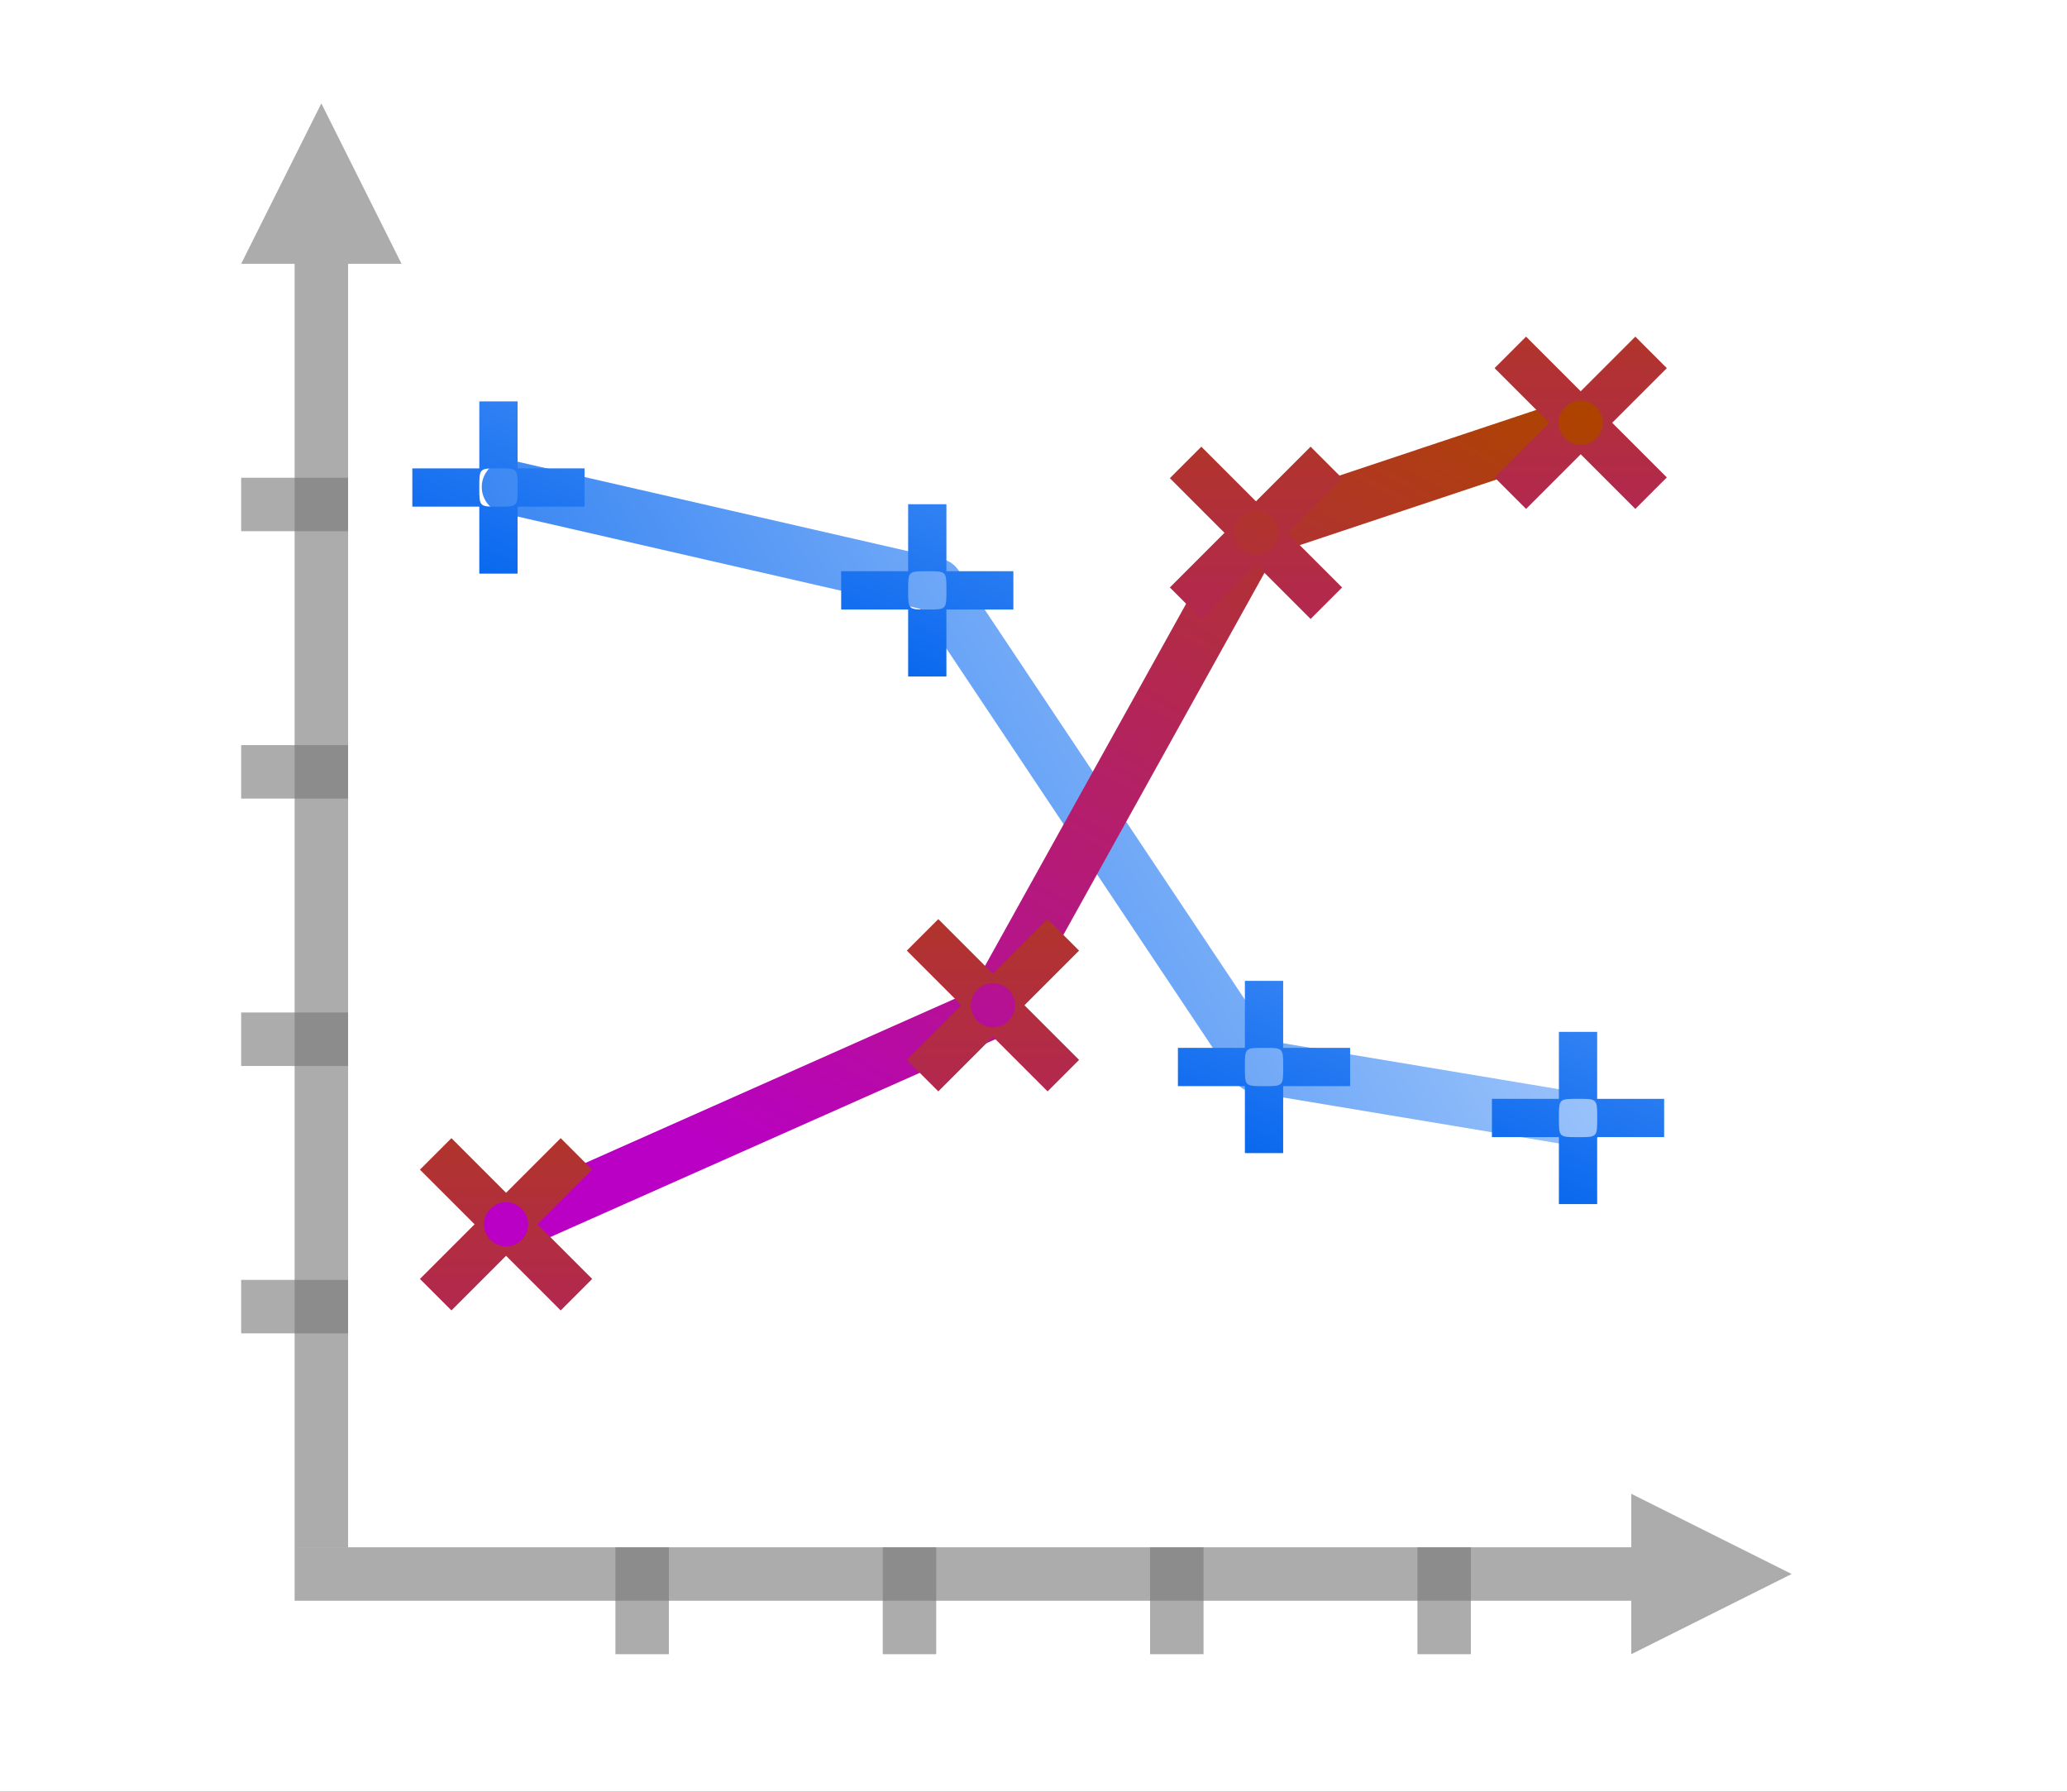 <?xml version="1.0" encoding="UTF-8" standalone="no"?>
<svg
   xmlns:dc="http://purl.org/dc/elements/1.1/"
   xmlns:cc="http://creativecommons.org/ns#"
   xmlns:rdf="http://www.w3.org/1999/02/22-rdf-syntax-ns#"
   xmlns:svg="http://www.w3.org/2000/svg"
   xmlns="http://www.w3.org/2000/svg"
   xmlns:xlink="http://www.w3.org/1999/xlink"
   xmlns:sodipodi="http://sodipodi.sourceforge.net/DTD/sodipodi-0.dtd"
   xmlns:inkscape="http://www.inkscape.org/namespaces/inkscape"
   height="52"
   viewBox="0 0 60 52"
   width="60"
   id="svg2"
   version="1.1"
   inkscape:version="0.91 r13725"
   sodipodi:docname="nostackdirectboth_52x60.svg">
  <rect x="0" y="0" width="60" height="52" fill="#333333" stroke="none"/>
  <defs
     id="defs36">
    <linearGradient
       id="b"
       gradientUnits="userSpaceOnUse"
       x1="26.906"
       x2="101.764"
       xlink:href="#a"
       y1="98.14"
       y2="54.921" />
    <linearGradient
       id="a">
      <stop
         offset="0"
         stop-color="#0968ef"
         id="stop5" />
      <stop
         offset="1"
         stop-color="#aecffc"
         id="stop7" />
    </linearGradient>
    <linearGradient
       id="d"
       gradientUnits="userSpaceOnUse"
       x1="51.643"
       x2="91.709"
       xlink:href="#c"
       y1="93.309"
       y2="23.912" />
    <linearGradient
       id="c">
      <stop
         offset="0"
         stop-color="#b900c4"
         id="stop11" />
      <stop
         offset="1"
         stop-color="#ae4300"
         id="stop13" />
    </linearGradient>
    <linearGradient
       id="e"
       gradientTransform="matrix(0.227,0.227,-0.227,0.227,9.486,6.765)"
       gradientUnits="userSpaceOnUse"
       x1="151.137"
       x2="91.471"
       xlink:href="#c"
       y1="57.515"
       y2="-2.151" />
    <linearGradient
       id="f"
       xlink:href="#c" />
    <linearGradient
       id="g"
       gradientUnits="userSpaceOnUse"
       x1="17.467"
       x2="25.244"
       xlink:href="#a"
       y1="44.148"
       y2="25.26" />
    <linearGradient
       id="h"
       xlink:href="#a" />
    <linearGradient
       id="i"
       gradientTransform="matrix(0.227,0.227,-0.227,0.227,23.618,0.407)"
       gradientUnits="userSpaceOnUse"
       x1="151.137"
       x2="91.471"
       xlink:href="#c"
       y1="57.515"
       y2="-2.151" />
    <linearGradient
       id="j"
       gradientTransform="matrix(0.227,0.227,-0.227,0.227,31.253,-13.303)"
       gradientUnits="userSpaceOnUse"
       x1="151.137"
       x2="91.471"
       xlink:href="#c"
       y1="57.515"
       y2="-2.151" />
    <linearGradient
       id="k"
       gradientTransform="matrix(0.227,0.227,-0.227,0.227,40.679,-16.497)"
       gradientUnits="userSpaceOnUse"
       x1="151.137"
       x2="91.471"
       xlink:href="#c"
       y1="57.515"
       y2="-2.151" />
    <linearGradient
       id="l"
       gradientUnits="userSpaceOnUse"
       x1="30.355"
       x2="38.133"
       xlink:href="#a"
       y1="40.854"
       y2="21.965" />
    <linearGradient
       id="m"
       gradientUnits="userSpaceOnUse"
       x1="39.469"
       x2="47.247"
       xlink:href="#a"
       y1="34.855"
       y2="15.967" />
    <linearGradient
       id="n"
       gradientUnits="userSpaceOnUse"
       x1="48.584"
       x2="56.362"
       xlink:href="#a"
       y1="36.336"
       y2="17.447" />
    <linearGradient
       id="b-7"
       gradientUnits="userSpaceOnUse"
       x1="26.906"
       x2="101.764"
       xlink:href="#a"
       y1="98.14"
       y2="54.921" />
    <linearGradient
       id="d-5"
       gradientUnits="userSpaceOnUse"
       x1="51.643"
       x2="91.709"
       xlink:href="#c"
       y1="93.309"
       y2="23.912" />
    <linearGradient
       id="g-9"
       gradientTransform="matrix(0.227,0.227,-0.227,0.227,9.486,6.765)"
       gradientUnits="userSpaceOnUse"
       x1="151.137"
       x2="91.471"
       xlink:href="#c"
       y1="57.515"
       y2="-2.151" />
    <linearGradient
       id="h-1"
       xlink:href="#c" />
    <linearGradient
       id="e-2"
       gradientUnits="userSpaceOnUse"
       x1="17.467"
       x2="25.244"
       xlink:href="#a"
       y1="44.148"
       y2="25.26"
       gradientTransform="translate(-0.22,-26.11)" />
    <linearGradient
       id="f-7"
       xlink:href="#a" />
    <linearGradient
       id="linearGradient4369"
       gradientTransform="matrix(0.227,0.227,-0.227,0.227,23.618,0.407)"
       gradientUnits="userSpaceOnUse"
       x1="151.137"
       x2="91.471"
       xlink:href="#c"
       y1="57.515"
       y2="-2.151" />
    <linearGradient
       id="linearGradient4241"
       xlink:href="#c" />
    <linearGradient
       id="linearGradient4372"
       gradientTransform="matrix(0.227,0.227,-0.227,0.227,31.253,-13.303)"
       gradientUnits="userSpaceOnUse"
       x1="151.137"
       x2="91.471"
       xlink:href="#c"
       y1="57.515"
       y2="-2.151" />
    <linearGradient
       id="linearGradient4250"
       xlink:href="#c" />
    <linearGradient
       id="linearGradient4375"
       gradientTransform="matrix(0.227,0.227,-0.227,0.227,40.679,-16.497)"
       gradientUnits="userSpaceOnUse"
       x1="151.137"
       x2="91.471"
       xlink:href="#c"
       y1="57.515"
       y2="-2.151" />
    <linearGradient
       id="linearGradient4259"
       xlink:href="#c" />
    <linearGradient
       id="l-0"
       gradientUnits="userSpaceOnUse"
       x1="30.355"
       x2="38.133"
       xlink:href="#a"
       y1="40.854"
       y2="21.965"
       gradientTransform="translate(-0.661,-19.831)" />
    <linearGradient
       id="linearGradient4268"
       xlink:href="#a" />
    <linearGradient
       id="m-9"
       gradientUnits="userSpaceOnUse"
       x1="39.469"
       x2="47.247"
       xlink:href="#a"
       y1="34.855"
       y2="15.967" />
    <linearGradient
       id="linearGradient4277"
       xlink:href="#a" />
    <linearGradient
       id="n-3"
       gradientUnits="userSpaceOnUse"
       x1="48.584"
       x2="56.362"
       xlink:href="#a"
       y1="36.336"
       y2="17.447" />
    <linearGradient
       id="linearGradient4286"
       xlink:href="#a" />
  </defs>
  <sodipodi:namedview
     pagecolor="#ffffff"
     bordercolor="#666666"
     borderopacity="1"
     objecttolerance="10"
     gridtolerance="10"
     guidetolerance="10"
     inkscape:pageopacity="0"
     inkscape:pageshadow="2"
     inkscape:window-width="2048"
     inkscape:window-height="1095"
     id="namedview34"
     showgrid="false"
     inkscape:zoom="4.5384615"
     inkscape:cx="89.721013"
     inkscape:cy="38.331118"
     inkscape:window-x="0"
     inkscape:window-y="30"
     inkscape:window-maximized="1"
     inkscape:current-layer="svg2" />
  <g
     transform="translate(0,-1000.362)"
     id="g26">
    <path
       style="fill:#ffffff"
       inkscape:connector-curvature="0"
       d="m 0,1000.362 60,0 0,52 -60,0 z"
       id="path28-6" />
    <g
       transform="matrix(0.388,0,0,0.388,5.448,1000.259)"
       id="g30">
      <path
         style="opacity:0.614;fill:#797979"
         inkscape:connector-curvature="0"
         d="m 120,118 -4,-2 -8,-4 0,4 -100,0 0,4 100,0 0,4 8,-4 z"
         id="path32-0" />
      <g
         style="fill:#787878;fill-opacity:0.616"
         id="g34">
        <path
           inkscape:connector-curvature="0"
           d="m 4,96 8,0 0,4 -8,0 z"
           id="path36" />
        <path
           inkscape:connector-curvature="0"
           d="m 4,76 8,0 0,4 -8,0 z"
           id="path38" />
        <path
           inkscape:connector-curvature="0"
           d="m 4,56 8,0 0,4 -8,0 z"
           id="path40" />
        <path
           inkscape:connector-curvature="0"
           d="m 4,36 8,0 0,4 -8,0 z"
           id="path42" />
        <g
           transform="matrix(0,-1,1,0,0,0)"
           id="g44">
          <path
             inkscape:connector-curvature="0"
             d="m -124,92 8,0 0,4 -8,0 z"
             id="path46" />
          <path
             inkscape:connector-curvature="0"
             d="m -124,72 8,0 0,4 -8,0 z"
             id="path48" />
          <path
             inkscape:connector-curvature="0"
             d="m -124,52 8,0 0,4 -8,0 z"
             id="path50" />
          <path
             inkscape:connector-curvature="0"
             d="m -124,32 8,0 0,4 -8,0 z"
             id="path52" />
        </g>
      </g>
      <path
         style="opacity:0.614;fill:#797979"
         inkscape:connector-curvature="0"
         d="m 10,8 -2,4 -4,8 4,0 0,96 4,0 0,-96 4,0 -4,-8 z"
         id="path54" />
      <path
         style="fill:none;stroke:url(#b-7);stroke-width:4;stroke-linecap:round;stroke-linejoin:round"
         inkscape:connector-curvature="0"
         d="M 24,36.694 56,44.029 80,80 l 24,4"
         id="path56"
         sodipodi:nodetypes="cccc" />
      <path
         style="fill:none;stroke:url(#d-5);stroke-width:4;stroke-linecap:round;stroke-linejoin:round"
         inkscape:connector-curvature="0"
         d="M 24,92 60,76 80,40 104,32"
         id="path58" />
    </g>
  </g>
  <path
     inkscape:connector-curvature="0"
     style="fill:url(#g-9)"
     d="m 13.104,33.032 -0.914,0.914 1.586,1.586 -1.586,1.586 0.914,0.914 1.586,-1.586 1.586,1.586 0.914,-0.914 -1.586,-1.586 1.586,-1.586 -0.914,-0.914 -1.586,1.586 z m 1.586,1.857 c 0.164,0 0.326,0.065 0.452,0.191 0.252,0.252 0.252,0.652 0,0.904 -0.252,0.252 -0.652,0.252 -0.904,0 -0.252,-0.252 -0.252,-0.652 0,-0.904 0.126,-0.126 0.288,-0.191 0.452,-0.191 z"
     id="path60" />
  <path
     inkscape:connector-curvature="0"
     style="fill:url(#e-2)"
     d="m 13.913,11.649 0,1.944 -1.944,0 0,1.111 1.944,0 0,1.944 1.111,0 0,-1.944 1.944,0 0,-1.111 -1.944,0 0,-1.944 z m 0.556,1.944 c 0.556,0 0.556,0 0.556,0.556 0,0.556 0,0.556 -0.556,0.556 -0.556,0 -0.556,0 -0.556,-0.556 0,-0.556 0,-0.556 0.556,-0.556 z"
     id="path62" />
  <path
     inkscape:connector-curvature="0"
     style="fill:url(#i)"
     d="m 27.237,26.675 -0.914,0.914 1.586,1.586 -1.586,1.586 0.914,0.914 1.586,-1.586 1.586,1.586 0.914,-0.914 -1.586,-1.586 1.586,-1.586 -0.914,-0.914 -1.586,1.586 z m 1.586,1.857 c 0.164,0 0.326,0.065 0.452,0.191 0.252,0.252 0.252,0.652 0,0.904 -0.252,0.252 -0.652,0.252 -0.904,0 -0.252,-0.252 -0.252,-0.652 0,-0.904 0.126,-0.126 0.288,-0.191 0.452,-0.191 z"
     id="path64" />
  <path
     inkscape:connector-curvature="0"
     style="fill:url(#j)"
     d="m 34.872,12.964 -0.914,0.914 1.586,1.586 -1.586,1.586 0.914,0.914 1.586,-1.586 1.586,1.586 0.914,-0.914 -1.586,-1.586 1.586,-1.586 -0.914,-0.914 -1.586,1.586 z m 1.586,1.857 c 0.164,0 0.326,0.065 0.452,0.191 0.252,0.252 0.252,0.652 0,0.904 -0.252,0.252 -0.652,0.252 -0.904,0 -0.252,-0.252 -0.252,-0.652 0,-0.904 0.126,-0.126 0.288,-0.191 0.452,-0.191 z"
     id="path66" />
  <path
     inkscape:connector-curvature="0"
     style="fill:url(#k)"
     d="m 44.298,9.77 -0.914,0.914 1.586,1.586 -1.586,1.586 0.914,0.914 1.586,-1.586 1.586,1.586 0.914,-0.914 -1.586,-1.586 1.586,-1.586 -0.914,-0.914 -1.586,1.586 z m 1.586,1.857 c 0.164,0 0.326,0.065 0.452,0.191 0.252,0.252 0.252,0.652 0,0.904 -0.252,0.252 -0.652,0.252 -0.904,0 -0.252,-0.252 -0.252,-0.652 0,-0.904 0.126,-0.126 0.288,-0.191 0.452,-0.191 z"
     id="path68" />
  <path
     inkscape:connector-curvature="0"
     style="fill:url(#l-0)"
     d="m 26.361,14.634 0,1.944 -1.944,0 0,1.111 1.944,0 0,1.944 1.111,0 0,-1.944 1.944,0 0,-1.111 -1.944,0 0,-1.944 z m 0.556,1.944 c 0.556,0 0.556,0 0.556,0.556 0,0.556 0,0.556 -0.556,0.556 -0.556,0 -0.556,0 -0.556,-0.556 0,-0.556 0,-0.556 0.556,-0.556 z"
     id="path70" />
  <path
     inkscape:connector-curvature="0"
     style="fill:url(#m-9)"
     d="m 36.136,28.467 0,1.944 -1.944,0 0,1.111 1.944,0 0,1.944 1.111,0 0,-1.944 1.944,0 0,-1.111 -1.944,0 0,-1.944 z m 0.556,1.944 c 0.556,0 0.556,0 0.556,0.556 0,0.556 0,0.556 -0.556,0.556 -0.556,0 -0.556,0 -0.556,-0.556 0,-0.556 0,-0.556 0.556,-0.556 z"
     id="path72" />
  <path
     inkscape:connector-curvature="0"
     style="fill:url(#n-3)"
     d="m 45.251,29.947 0,1.944 -1.944,0 0,1.111 1.944,0 0,1.944 1.111,0 0,-1.944 1.944,0 0,-1.111 -1.944,0 0,-1.944 z m 0.556,1.944 c 0.556,0 0.556,0 0.556,0.556 0,0.556 0,0.556 -0.556,0.556 -0.556,0 -0.556,0 -0.556,-0.556 0,-0.556 0,-0.556 0.556,-0.556 z"
     id="path74" />
</svg>
